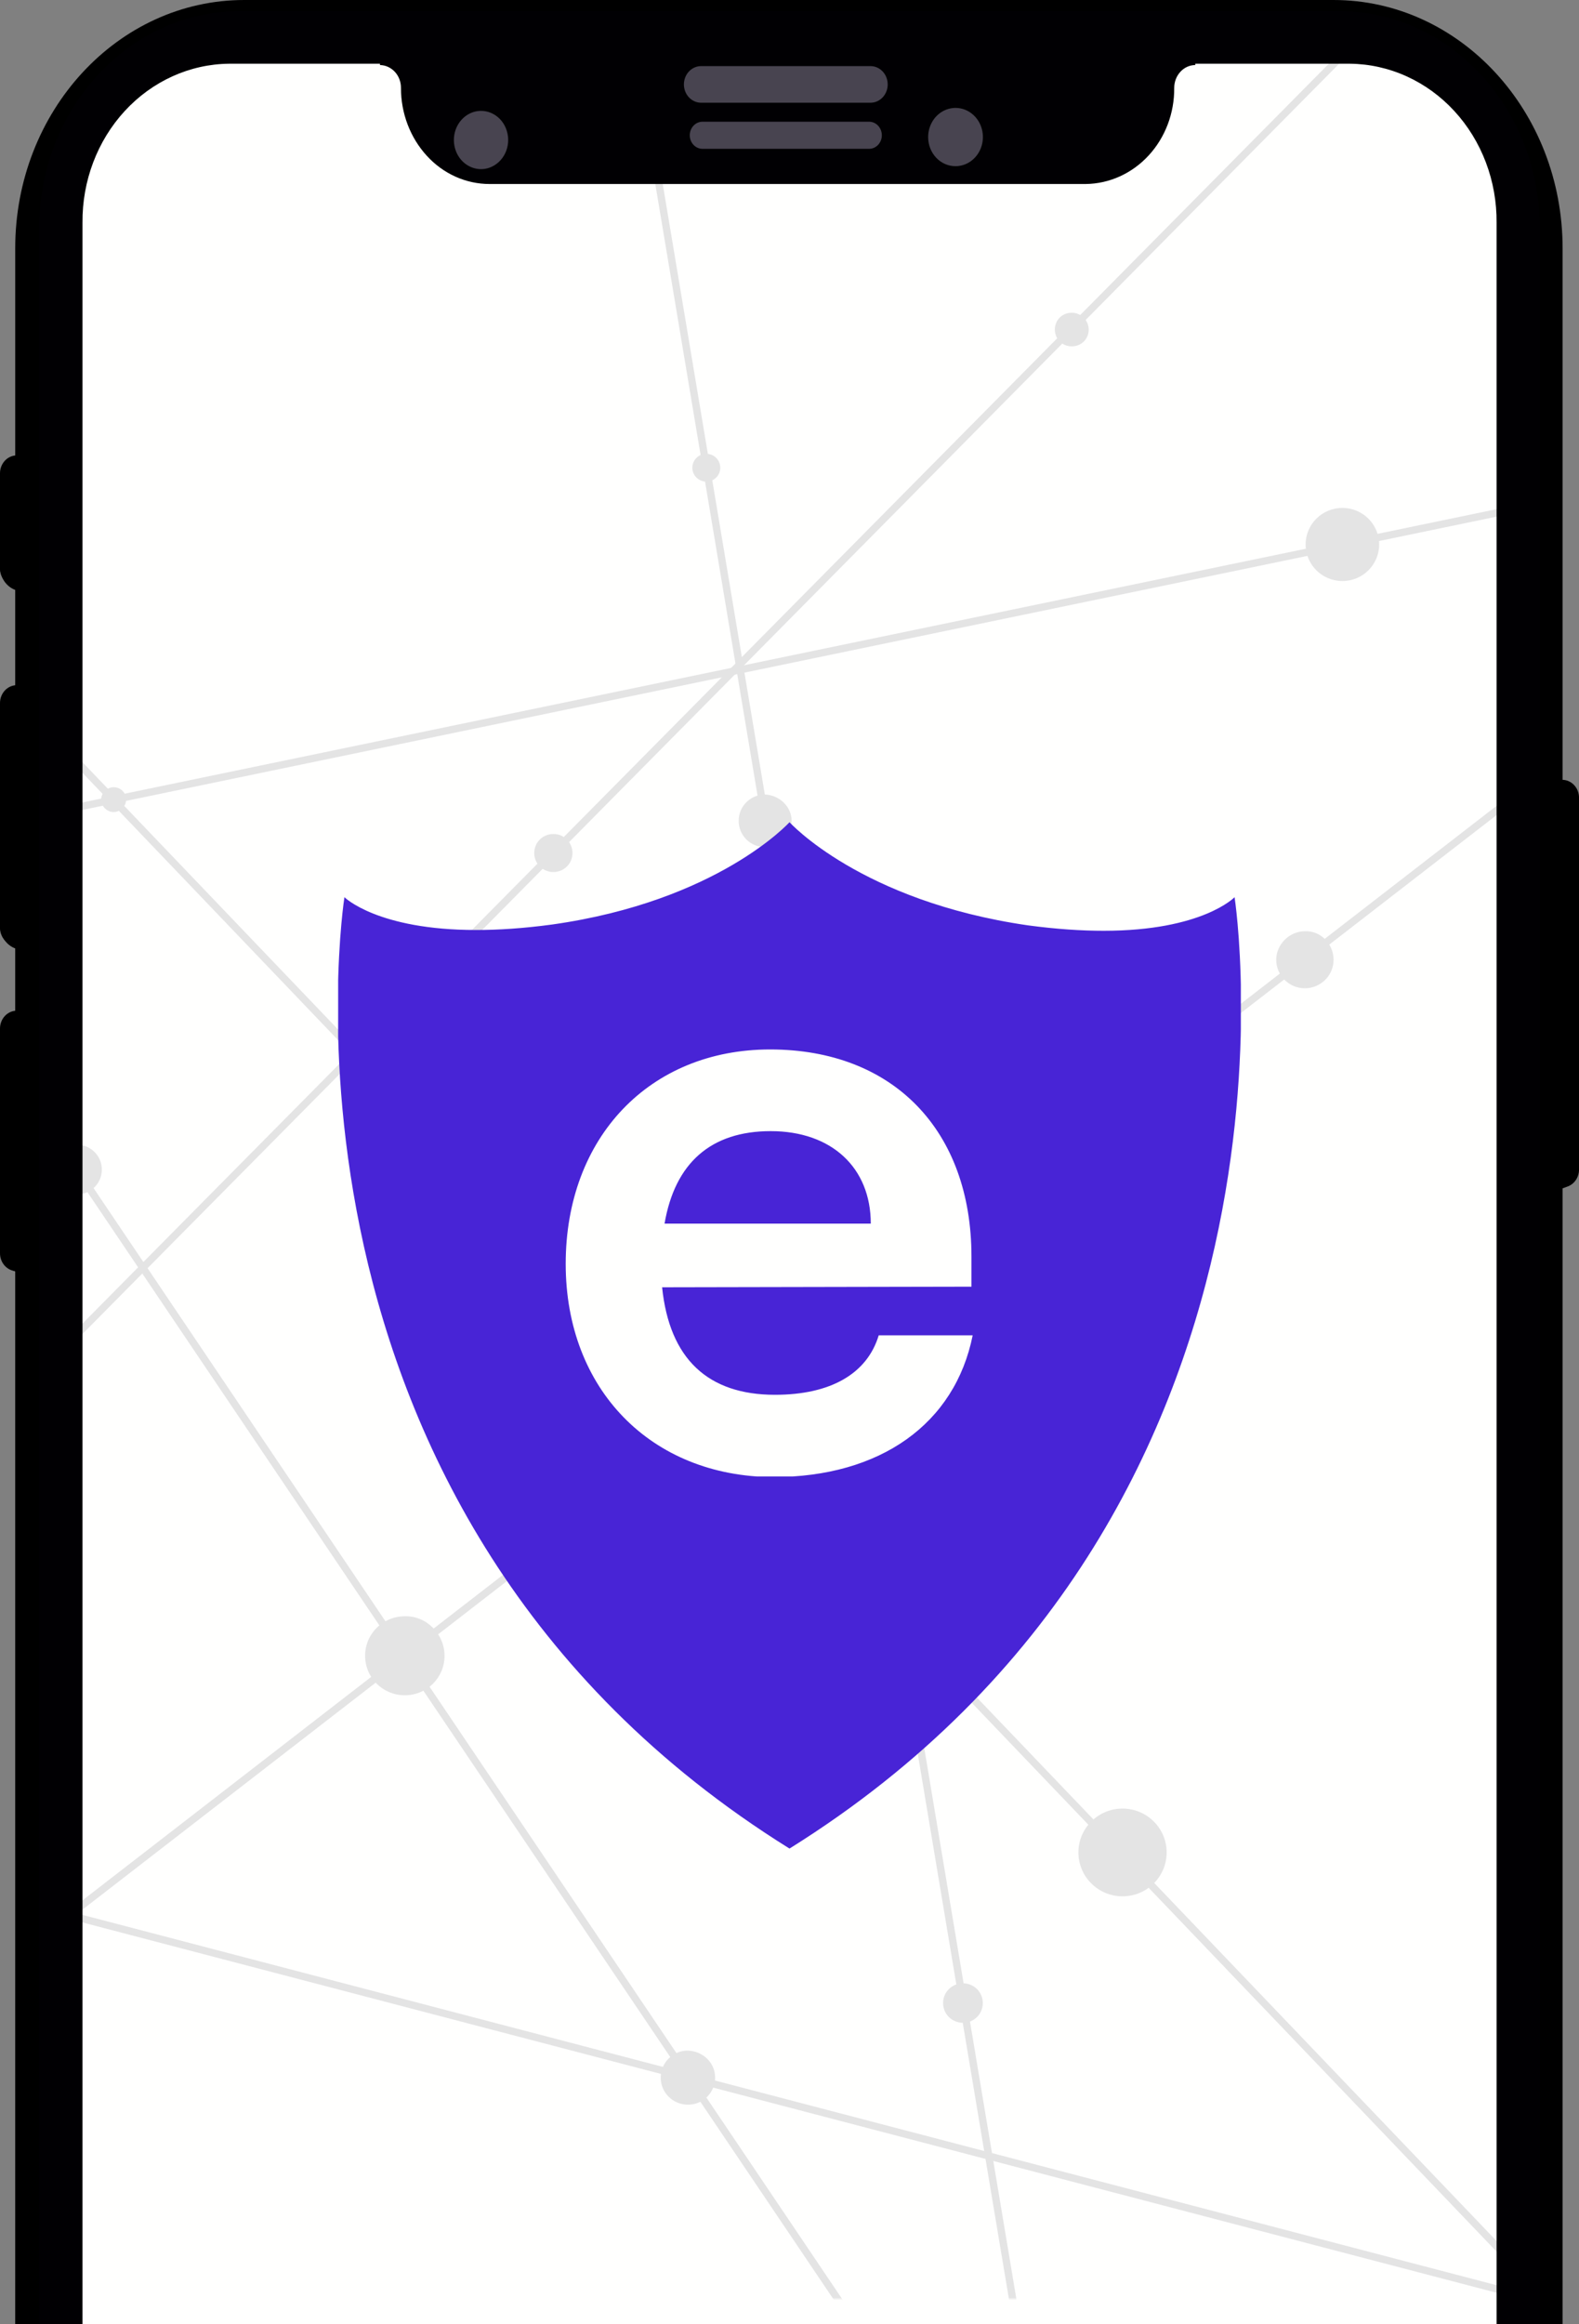 <svg width="565" height="831" viewBox="0 0 565 831" fill="none" xmlns="http://www.w3.org/2000/svg">
<rect x="0" y="0" width="565" height="831" fill="#808080" stroke="none"/>
<g clip-path="url(#clip0_421_440)">
<path d="M15 81C15 38.474 49.474 4 92 4H474C516.526 4 551 38.474 551 81V831H15V81Z" fill="#FFFFFE"/>
<mask id="mask0_421_440" style="mask-type:alpha" maskUnits="userSpaceOnUse" x="20" y="13" width="526" height="809">
<path d="M20 90C20 47.474 54.474 13 97 13H469C511.526 13 546 47.474 546 90V822H20V90Z" fill="#C4C4C4"/>
</mask>
<g mask="url(#mask0_421_440)">
<path d="M498.573 -0.541L-148.288 652.876L-146.413 654.709L500.449 1.292L498.573 -0.541Z" fill="#E4E4E4"/>
<path d="M-107.944 215.098L-110.13 216.553L339.629 883.554L341.815 882.099L-107.944 215.098Z" fill="#E4E4E4"/>
<path d="M216.84 -55.544L214.244 -55.115L377.531 920.77L380.127 920.341L216.84 -55.544Z" fill="#E4E4E4"/>
<path d="M923.661 -12.081L-62.787 750.904L-61.171 752.967L925.277 -10.018L923.661 -12.081Z" fill="#E4E4E4"/>
<path d="M-70.036 168.513L-71.943 170.315L661.924 937.233L663.83 935.432L-70.036 168.513Z" fill="#E4E4E4"/>
<path d="M-101.941 650.315L-102.611 652.843L899.878 915.189L900.548 912.661L-101.941 650.315Z" fill="#E4E4E4"/>
<path d="M1009.5 83.828L-136.174 321.277L-135.637 323.836L1010.04 86.387L1009.5 83.828Z" fill="#E4E4E4"/>
<path d="M198.269 468.408C208.15 468.408 216.161 460.449 216.161 450.631C216.161 440.813 208.15 432.854 198.269 432.854C188.387 432.854 180.376 440.813 180.376 450.631C180.376 460.449 188.387 468.408 198.269 468.408Z" fill="#E4E4E4"/>
<path d="M283.257 293.513C283.257 298.742 279.047 302.924 273.785 302.924C268.522 302.924 264.312 298.742 264.312 293.513C264.312 288.285 268.522 284.102 273.785 284.102C279.047 284.363 283.257 288.546 283.257 293.513Z" fill="#E4E4E4"/>
<path d="M477.178 343.184C477.178 348.935 472.442 353.38 466.916 353.38C461.128 353.38 456.655 348.674 456.655 343.184C456.655 337.694 461.391 332.988 466.916 332.988C472.442 332.727 477.178 337.433 477.178 343.184Z" fill="#E4E4E4"/>
<path d="M159.063 592.062C159.063 599.905 152.749 606.179 144.855 606.179C136.961 606.179 130.646 599.905 130.646 592.062C130.646 584.22 136.961 577.945 144.855 577.945C152.485 577.684 159.063 584.22 159.063 592.062Z" fill="#E4E4E4"/>
<path d="M321.673 592.062C328.648 592.062 334.303 586.444 334.303 579.514C334.303 572.583 328.648 566.965 321.673 566.965C314.698 566.965 309.043 572.583 309.043 579.514C309.043 586.444 314.698 592.062 321.673 592.062Z" fill="#E4E4E4"/>
<path d="M204.847 305.016C204.847 308.676 201.952 311.813 198.005 311.813C194.322 311.813 191.164 308.937 191.164 305.016C191.164 301.356 194.059 298.219 198.005 298.219C201.952 298.219 204.847 301.356 204.847 305.016Z" fill="#E4E4E4"/>
<path d="M252.735 172.211C255.496 172.211 257.734 169.987 257.734 167.244C257.734 164.5 255.496 162.277 252.735 162.277C249.974 162.277 247.736 164.5 247.736 167.244C247.736 169.987 249.974 172.211 252.735 172.211Z" fill="#E4E4E4"/>
<path d="M45.132 285.932C45.132 288.284 43.027 290.376 40.659 290.376C38.291 290.376 36.185 288.284 36.185 285.932C36.185 283.579 38.291 281.487 40.659 281.487C43.29 281.487 45.132 283.579 45.132 285.932Z" fill="#E4E4E4"/>
<path d="M27.502 427.102C32.443 427.102 36.448 423.122 36.448 418.213C36.448 413.304 32.443 409.325 27.502 409.325C22.561 409.325 18.556 413.304 18.556 418.213C18.556 423.122 22.561 427.102 27.502 427.102Z" fill="#E4E4E4"/>
<path d="M255.892 742.906C255.892 748.134 251.682 752.578 246.157 752.578C240.894 752.578 236.421 748.396 236.421 742.906C236.421 737.677 240.631 733.233 246.157 733.233C251.682 733.494 255.892 737.677 255.892 742.906Z" fill="#E4E4E4"/>
<path d="M351.669 716.24C351.669 720.162 348.511 723.299 344.564 723.299C340.618 723.299 337.46 720.162 337.46 716.24C337.46 712.319 340.618 709.182 344.564 709.182C348.511 709.182 351.669 712.319 351.669 716.24Z" fill="#E4E4E4"/>
<path d="M401.662 678.072C410.381 678.072 417.449 671.049 417.449 662.386C417.449 653.723 410.381 646.701 401.662 646.701C392.943 646.701 385.875 653.723 385.875 662.386C385.875 671.049 392.943 678.072 401.662 678.072Z" fill="#E4E4E4"/>
<path d="M480.336 207.765C487.601 207.765 493.492 201.913 493.492 194.694C493.492 187.474 487.601 181.622 480.336 181.622C473.07 181.622 467.179 187.474 467.179 194.694C467.179 201.913 473.07 207.765 480.336 207.765Z" fill="#E4E4E4"/>
<path d="M389.558 117.834C389.558 121.233 386.927 123.847 383.506 123.847C380.086 123.847 377.455 121.233 377.455 117.834C377.455 114.436 380.086 111.821 383.506 111.821C386.664 111.821 389.558 114.436 389.558 117.834Z" fill="#E4E4E4"/>
</g>
<path d="M559.133 279.739V88.805C559.133 39.778 522.419 0 477.149 0H87.407C42.134 0 5.445 39.778 5.445 88.805V164.396C3.854 164.989 2.476 166.093 1.501 167.555C0.526 169.018 0.004 170.766 0.005 172.559V202.742C-0.002 204.54 0.517 206.295 1.49 207.764C2.464 209.233 3.844 210.343 5.438 210.94V246.094C3.843 246.691 2.463 247.801 1.49 249.271C0.516 250.741 -0.003 252.496 0.005 254.294V330.954C-0.002 332.748 0.518 334.499 1.492 335.964C2.465 337.428 3.845 338.533 5.438 339.124V361.588C3.844 362.183 2.464 363.292 1.491 364.76C0.517 366.227 -0.002 367.981 0.005 369.778V446.437C-0.002 448.235 0.517 449.99 1.49 451.459C2.464 452.928 3.844 454.038 5.438 454.635V1129.19C5.438 1178.23 42.134 1217.99 87.399 1217.99H477.149C522.427 1217.99 559.133 1178.22 559.133 1129.16V424.927C560.831 424.409 562.324 423.315 563.383 421.812C564.442 420.308 565.01 418.477 565 416.599V288.067C565.01 286.188 564.442 284.358 563.383 282.854C562.324 281.35 560.831 280.256 559.133 279.739ZM548.293 1130.25C548.293 1172.76 516.479 1207.23 477.244 1207.23H87.324C48.066 1207.23 16.247 1172.76 16.247 1130.25V87.755C16.247 45.245 48.061 10.773 87.324 10.773H477.244C516.479 10.773 548.293 45.243 548.293 87.755V1130.25Z" fill="black"/>
<path d="M479.293 4H85.735C46.116 4 14 38.838 14 81.778V1135.22C14 1178.18 46.111 1213 85.735 1213H479.29C518.891 1213 551 1178.16 551 1135.22V81.778C551 38.819 518.891 4 479.293 4ZM535.511 1137.36C535.579 1144.76 534.276 1152.1 531.677 1158.96C529.078 1165.82 525.234 1172.07 520.363 1177.35C515.493 1182.63 509.692 1186.84 503.292 1189.73C496.891 1192.63 490.017 1194.16 483.062 1194.23H81.943C67.9 1194.08 54.487 1188.01 44.655 1177.34C34.824 1166.68 29.378 1152.29 29.517 1137.36V79.656C29.378 64.722 34.824 50.341 44.655 39.676C54.487 29.011 67.9 22.935 81.943 22.786H135.959V23.264C137.969 23.294 139.887 24.167 141.294 25.694C142.701 27.22 143.484 29.276 143.472 31.414C143.449 40.499 146.779 49.231 152.746 55.733C155.659 58.915 159.141 61.444 162.987 63.173C166.833 64.901 170.966 65.793 175.141 65.796H388.487C392.69 65.75 396.843 64.824 400.709 63.072C404.575 61.319 408.079 58.773 411.019 55.581C413.96 52.388 416.281 48.61 417.849 44.464C419.417 40.317 420.201 35.883 420.157 31.414C420.162 29.258 420.962 27.19 422.384 25.654C423.075 24.899 423.901 24.299 424.813 23.889C425.725 23.479 426.704 23.266 427.695 23.264V22.786H483.059C490.015 22.857 496.889 24.385 503.289 27.282C509.689 30.179 515.49 34.388 520.36 39.669C525.231 44.95 529.075 51.199 531.674 58.06C534.274 64.921 535.576 72.259 535.508 79.656L535.511 1137.36Z" fill="#010003"/>
<path d="M-4.16006e-05 448.067V367.862C-0.01 367.023 0.136 366.19 0.429 365.41C0.723 364.631 1.157 363.921 1.709 363.32C2.26 362.719 2.917 362.24 3.643 361.909C4.368 361.579 5.148 361.403 5.937 361.393V454.536C5.148 454.526 4.368 454.35 3.643 454.02C2.917 453.689 2.26 453.21 1.709 452.609C1.157 452.008 0.723 451.298 0.429 450.519C0.136 449.739 -0.01 448.906 -4.16006e-05 448.067ZM559.07 278.846C559.859 278.856 560.639 279.032 561.365 279.362C562.09 279.693 562.747 280.172 563.299 280.773C563.85 281.374 564.285 282.084 564.578 282.864C564.871 283.643 565.017 284.476 565.008 285.316V418.14C565.026 419.834 564.41 421.467 563.297 422.679C562.184 423.891 560.663 424.584 559.07 424.604V278.846ZM-4.16006e-05 331.672V251.468C-0.019 249.773 0.596 248.14 1.71 246.927C2.823 245.714 4.344 245.022 5.937 245.001V338.141C5.148 338.131 4.368 337.956 3.643 337.625C2.917 337.295 2.26 336.815 1.709 336.215C1.157 335.614 0.723 334.904 0.429 334.124C0.136 333.345 -0.01 332.512 -4.16006e-05 331.672V331.672ZM-4.16006e-05 203.212V169.308C-0.01 168.469 0.136 167.636 0.429 166.856C0.723 166.077 1.157 165.367 1.709 164.766C2.26 164.165 2.917 163.686 3.643 163.355C4.368 163.025 5.148 162.849 5.937 162.839V209.679C4.344 209.659 2.823 208.966 1.71 207.753C0.596 206.54 -0.019 204.907 -4.16006e-05 203.212V203.212Z" fill="black"/>
<path d="M162.886 53.291C162.085 50.669 162.291 47.817 163.458 45.355C164.626 42.894 166.661 41.024 169.12 40.152C170.336 39.73 171.617 39.569 172.892 39.677C174.166 39.785 175.408 40.161 176.545 40.781C177.683 41.402 178.693 42.256 179.519 43.294C180.345 44.332 180.969 45.533 181.356 46.829C182.157 49.451 181.952 52.303 180.784 54.764C179.617 57.225 177.581 59.096 175.123 59.968C174.15 60.309 173.133 60.482 172.109 60.481C170.054 60.473 168.055 59.772 166.398 58.48C164.742 57.188 163.512 55.372 162.886 53.291V53.291ZM332.114 49.094C332.097 47.03 332.657 45.007 333.723 43.282C334.789 41.557 336.313 40.208 338.101 39.406C339.89 38.603 341.862 38.384 343.767 38.776C345.673 39.167 347.426 40.152 348.805 41.605C350.183 43.059 351.125 44.914 351.509 46.938C351.894 48.961 351.705 51.06 350.967 52.969C350.228 54.877 348.973 56.51 347.36 57.659C345.747 58.807 343.85 59.421 341.909 59.421C339.323 59.432 336.838 58.351 335.002 56.414C333.165 54.478 332.126 51.845 332.114 49.094ZM251.373 53.218C250.164 53.218 249.005 52.708 248.15 51.798C247.295 50.889 246.815 49.656 246.815 48.37C246.815 47.085 247.295 45.852 248.15 44.942C249.005 44.033 250.164 43.523 251.373 43.523H310.98C312.189 43.523 313.348 44.033 314.203 44.942C315.058 45.852 315.538 47.085 315.538 48.37C315.538 49.656 315.058 50.889 314.203 51.798C313.348 52.708 312.189 53.218 310.98 53.218H251.373ZM250.695 36.73C249.094 36.681 247.573 35.971 246.456 34.748C245.34 33.527 244.715 31.89 244.715 30.186C244.715 28.482 245.34 26.845 246.456 25.623C247.573 24.401 249.094 23.69 250.695 23.642H311.658C313.259 23.69 314.78 24.401 315.896 25.623C317.013 26.845 317.638 28.482 317.638 30.186C317.638 31.89 317.013 33.527 315.896 34.748C314.78 35.971 313.259 36.681 311.658 36.73H250.695Z" fill="#484450"/>
</g>
<g clip-path="url(#clip1_421_440)">
<path d="M441.757 320.813C441.757 320.813 430.261 332.823 394.933 332.823C387.082 332.823 378.11 332.264 367.736 330.868C308.015 322.209 282.5 294 282.5 294C282.5 294 256.985 322.209 197.544 330.588C187.17 331.985 178.198 332.543 170.347 332.543C135.019 332.543 123.243 320.813 123.243 320.813C123.243 320.813 88.756 540.342 282.5 661C475.964 540.342 441.757 320.813 441.757 320.813Z" fill="#4824D6"/>
<g clip-path="url(#clip2_421_440)">
<path d="M202.421 451.927C202.421 406.613 232.55 375.258 275.56 375.258C319.662 375.258 347.608 404.25 347.608 449.35V460.087L236.917 460.302C239.537 485.859 253.291 498.744 277.307 498.744C297.175 498.744 310.274 491.227 314.423 477.483H348.045C341.713 509.052 315.078 528.166 276.652 528.166C232.987 527.951 202.421 496.811 202.421 451.927ZM237.79 437.538H311.584C311.584 417.565 297.611 404.465 275.779 404.465C254.383 404.465 241.502 415.847 237.79 437.538Z" fill="#FFFFFE"/>
</g>
</g>
<defs>
<clipPath id="clip0_421_440">
<rect width="565" height="831" fill="white"/>
</clipPath>
<clipPath id="clip1_421_440">
<rect width="323" height="367" fill="white" transform="translate(121 294)"/>
</clipPath>
<clipPath id="clip2_421_440">
<rect width="145.842" height="152.693" fill="white" transform="translate(202.421 375.258)"/>
</clipPath>
</defs>
</svg>

